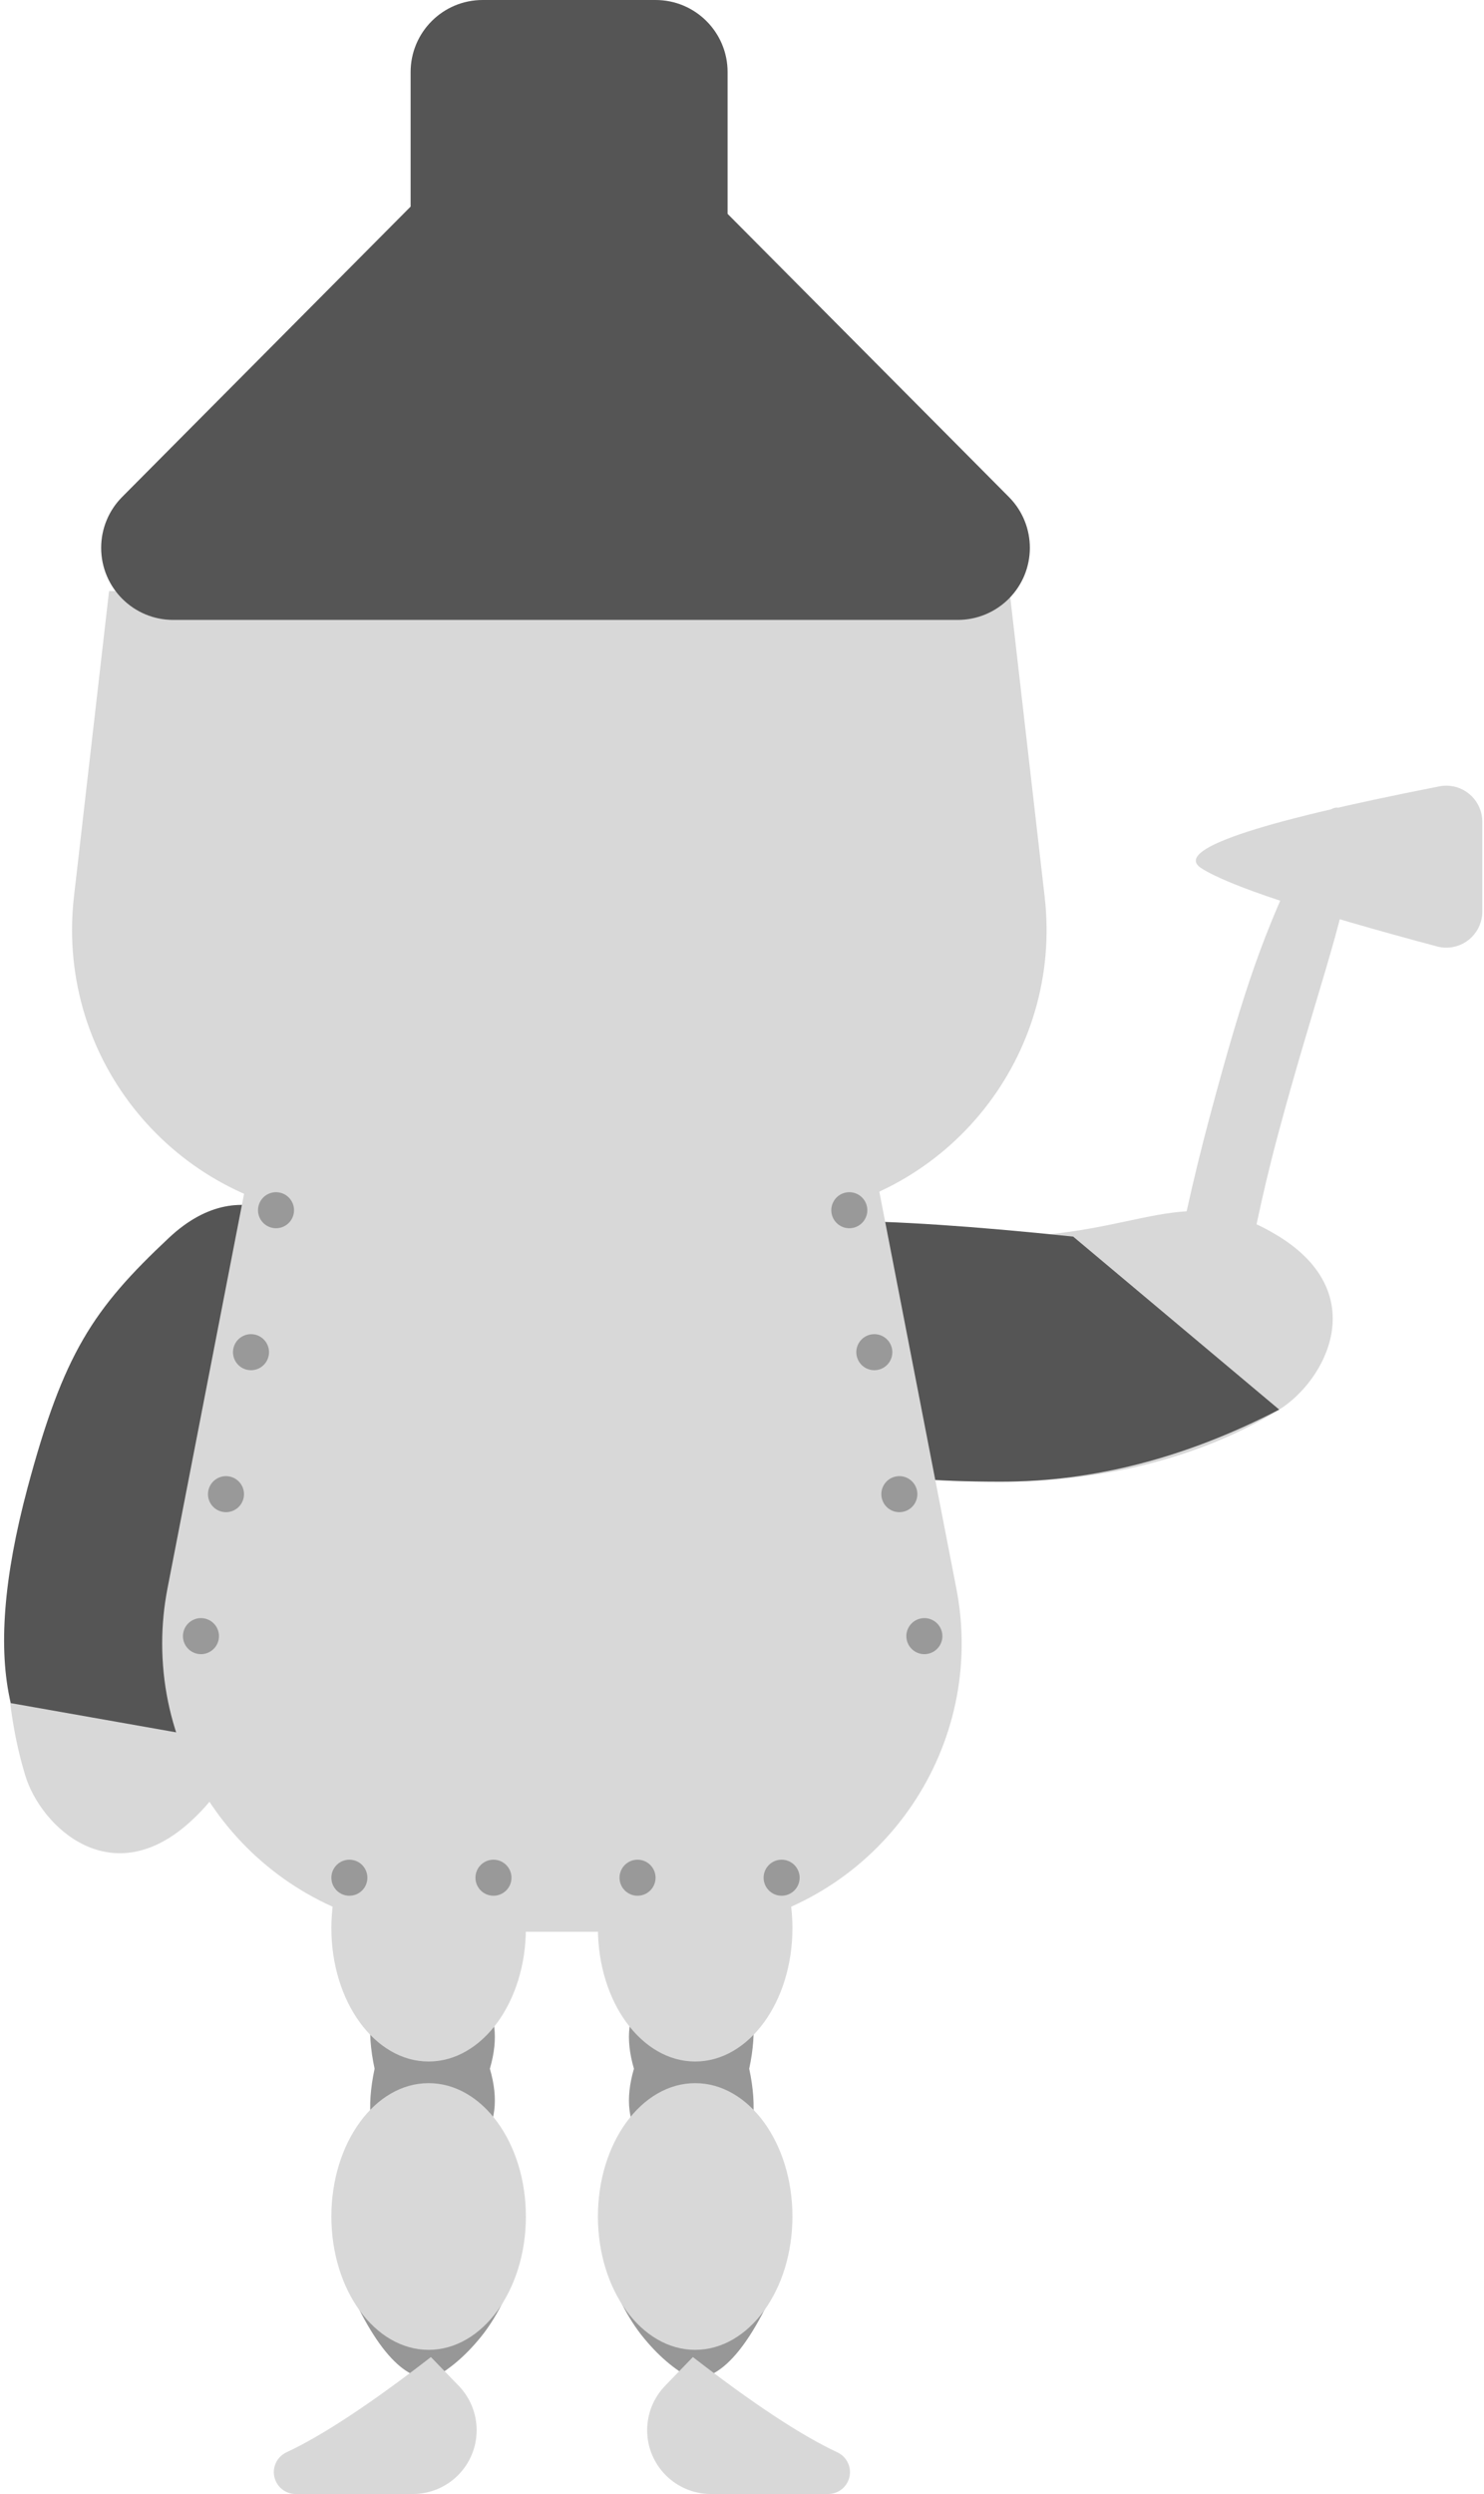 <?xml version="1.0" encoding="UTF-8"?>
<svg width="206px" height="346px" viewBox="0 0 206 346" version="1.1" xmlns="http://www.w3.org/2000/svg" xmlns:xlink="http://www.w3.org/1999/xlink">
    <!-- Generator: Sketch 48.2 (47327) - http://www.bohemiancoding.com/sketch -->
    <title>Tin Man Copy</title>
    <desc>Created with Sketch.</desc>
    <defs></defs>
    <g id="Moodboard" stroke="none" stroke-width="1" fill="none" fill-rule="evenodd" transform="translate(-907, -578)">
        <g id="Tin-Man-Copy" transform="translate(898, 578)">
            <g id="Legs" transform="translate(47, 249)">
                <g id="Right-Leg" transform="translate(45, 0)">
                    <path d="M1,65 L26,65 C23.833,70.47 21.667,74.538 19.5,77.202 C17.333,79.867 15.167,81.13 13,80.989 C10.611,79.735 8.371,77.82 6.278,75.246 C4.185,72.672 2.426,69.257 1,65 Z" id="Rectangle-14" fill="#979797"></path>
                    <path d="M5,38 L21,38 C22.167,43.47 21.667,47.538 19.5,50.202 C17.333,52.867 15.167,54.13 13,53.989 C10.611,52.735 8.371,50.82 6.278,48.246 C4.185,45.672 3.759,42.257 5,38 Z" id="Rectangle-14-Copy" fill="#979797"></path>
                    <path d="M5,22 L21,22 C22.167,27.47 21.667,31.538 19.5,34.202 C17.333,36.867 15.167,38.13 13,37.989 C10.611,36.735 8.371,34.82 6.278,32.246 C4.185,29.672 3.759,26.257 5,22 Z" id="Rectangle-14-Copy-2" fill="#979797" transform="translate(12.96, 30) scale(1, -1) translate(-12.96, -30) "></path>
                    <ellipse id="Oval-13-Copy" fill="#D8D8D8" cx="13.5" cy="18.5" rx="13.5" ry="18.5"></ellipse>
                    <ellipse id="Oval-13-Copy-2" fill="#D8D8D8" cx="13.5" cy="58.5" rx="13.5" ry="18.5"></ellipse>
                    <path d="M13.184,78 C21.54,84.471 28.225,88.877 33.239,91.217 C33.239,91.217 33.239,91.217 33.239,91.217 L33.239,91.217 C34.757,91.926 35.414,93.731 34.705,95.25 C34.206,96.317 33.134,97 31.956,97 L15.691,97 C10.8,97 6.835,93.035 6.835,88.144 C6.835,85.846 7.728,83.638 9.326,81.986 L13.184,78 Z" id="Rectangle-16-Copy" fill="#D8D8D8"></path>
                </g>
                <g id="Left-Leg" transform="translate(17.5, 48.5) scale(-1, 1) translate(-17.5, -48.5) ">
                    <path d="M1,65 L26,65 C23.833,70.47 21.667,74.538 19.5,77.202 C17.333,79.867 15.167,81.13 13,80.989 C10.611,79.735 8.371,77.82 6.278,75.246 C4.185,72.672 2.426,69.257 1,65 Z" id="Rectangle-14" fill="#979797"></path>
                    <path d="M5,38 L21,38 C22.167,43.47 21.667,47.538 19.5,50.202 C17.333,52.867 15.167,54.13 13,53.989 C10.611,52.735 8.371,50.82 6.278,48.246 C4.185,45.672 3.759,42.257 5,38 Z" id="Rectangle-14-Copy" fill="#979797"></path>
                    <path d="M5,22 L21,22 C22.167,27.47 21.667,31.538 19.5,34.202 C17.333,36.867 15.167,38.13 13,37.989 C10.611,36.735 8.371,34.82 6.278,32.246 C4.185,29.672 3.759,26.257 5,22 Z" id="Rectangle-14-Copy-2" fill="#979797" transform="translate(12.96, 30) scale(1, -1) translate(-12.96, -30) "></path>
                    <ellipse id="Oval-13-Copy" fill="#D8D8D8" cx="13.5" cy="18.5" rx="13.5" ry="18.5"></ellipse>
                    <ellipse id="Oval-13-Copy-2" fill="#D8D8D8" cx="13.5" cy="58.5" rx="13.5" ry="18.5"></ellipse>
                    <path d="M13.184,78 C21.54,84.471 28.225,88.877 33.239,91.217 C33.239,91.217 33.239,91.217 33.239,91.217 L33.239,91.217 C34.757,91.926 35.414,93.731 34.705,95.25 C34.206,96.317 33.134,97 31.956,97 L15.691,97 C10.8,97 6.835,93.035 6.835,88.144 C6.835,85.846 7.728,83.638 9.326,81.986 L13.184,78 Z" id="Rectangle-16-Copy" fill="#D8D8D8"></path>
                </g>
            </g>
            <g id="Head-&amp;-Hat" transform="translate(19, 0)">
                <g id="Head" transform="translate(0, 82)" fill="#D8D8D8">
                    <path d="M5.139,0 L130.139,0 L135.016,42.432 C137.539,64.379 121.792,84.216 99.845,86.738 C98.329,86.913 96.804,87 95.278,87 L40,87 C17.909,87 9.81084236e-15,69.091 7.10542736e-15,47 C6.91851108e-15,45.474 0.087,43.949 0.262,42.432 L5.139,0 Z" id="Rectangle-20"></path>
                </g>
                <g id="Hat" transform="translate(4, 0)" fill="#555555">
                    <path d="M87,29.669 L126.05,68.95 C129.944,72.867 129.925,79.198 126.008,83.092 C124.135,84.954 121.6,86 118.958,86 L10.042,86 C4.519,86 0.042,81.523 0.042,76 C0.042,73.358 1.087,70.823 2.95,68.95 L43,28.663 L43,10 C43,4.477 47.477,-2.53818305e-15 53,-3.55271368e-15 L77,0 C82.523,-1.01453063e-15 87,4.477 87,10 L87,29.669 Z" id="Combined-Shape"></path>
                </g>
            </g>
            <g id="Axe" transform="translate(165, 109)" fill="#D8D8D8">
                <path d="M49.765,5.001 L49.765,17.47 C49.765,20.232 47.527,22.47 44.765,22.47 C44.33,22.47 43.896,22.414 43.475,22.301 C25.437,17.485 14.533,13.87 10.765,11.454 C6.864,8.954 17.878,5.167 43.805,0.094 L43.805,0.094 C46.515,-0.436 49.142,1.331 49.672,4.041 C49.734,4.357 49.765,4.679 49.765,5.001 Z" id="Rectangle-22"></path>
                <path d="M-21.473,42.918 C-14.465,41.663 -2.172,42.918 17.128,42.918 C36.429,42.918 42.863,40.613 55.73,42.918 C68.597,45.223 62.163,48.681 55.73,49.833 C49.296,50.986 36.429,52.714 17.128,52.714 C-2.172,52.714 -9.181,52.035 -21.473,49.833 C-33.765,47.631 -28.481,44.174 -21.473,42.918 Z" id="Rectangle-21-Copy-2" transform="translate(17.159, 47.304) rotate(-255) translate(-17.159, -47.304) "></path>
            </g>
            <g id="Arms" transform="translate(0, 162)">
                <g id="Right-Arm" transform="translate(102, 6)">
                    <path d="M7.369,3.556 C14.377,-0.802 26.669,3.556 45.97,3.556 C65.271,3.556 71.704,-4.444 84.571,3.556 C97.438,11.556 91.005,23.556 84.571,27.556 C78.138,31.556 65.271,37.556 45.97,37.556 C26.669,37.556 19.661,35.198 7.369,27.556 C-4.924,19.913 0.36,7.913 7.369,3.556 Z" id="Rectangle-21" fill="#D8D8D8"></path>
                    <path d="M7.369,3.556 C12.041,0.651 28.241,0.651 55.97,3.556 L84.571,27.556 C71.704,34.222 58.837,37.556 45.97,37.556 C26.669,37.556 19.661,35.198 7.369,27.556 C-4.924,19.913 0.36,7.913 7.369,3.556 Z" id="Rectangle-21-Copy-5" fill="#555555"></path>
                </g>
                <g id="Arm">
                    <path d="M-7.675,34.07 C-0.667,29.713 11.626,34.07 30.926,34.07 C50.227,34.07 56.66,26.07 69.528,34.07 C82.395,42.07 75.961,54.07 69.528,58.07 C63.094,62.07 50.227,68.07 30.926,68.07 C11.626,68.07 4.617,65.713 -7.675,58.07 C-19.967,50.428 -14.683,38.428 -7.675,34.07 Z" id="Rectangle-21-Copy" fill="#D8D8D8" transform="translate(30.956, 49.293) rotate(-255) translate(-30.956, -49.293) "></path>
                    <path d="M4.452,28.28 C11.461,23.923 23.753,28.28 43.054,28.28 C55.921,28.28 64.705,25.923 69.408,21.209 L72.513,56.8 C65.741,60.454 55.921,62.28 43.054,62.28 C23.753,62.28 16.745,59.923 4.452,52.28 C-7.84,44.638 -2.556,32.638 4.452,28.28 Z" id="Rectangle-21-Copy-4" fill="#555555" transform="translate(34.799, 41.745) rotate(-255) translate(-34.799, -41.745) "></path>
                </g>
            </g>
            <g id="Body" transform="translate(31, 165)">
                <path d="M12,0 L100,0 L110.753,55.375 C114.963,77.062 100.797,98.056 79.11,102.267 C76.598,102.754 74.045,103 71.486,103 L40.514,103 C18.423,103 0.514,85.091 0.514,63 C0.514,60.441 0.76,57.888 1.247,55.375 L12,0 Z" id="Rectangle-11" fill="#D8D8D8"></path>
                <g id="Bolts" transform="translate(11.106, 32.44) rotate(-350) translate(-11.106, -32.44) translate(8.606, -0.06)" fill="#999999">
                    <circle id="Oval-12" cx="2.5" cy="2.5" r="2.5"></circle>
                    <circle id="Oval-12-Copy" cx="2.5" cy="22.5" r="2.5"></circle>
                    <circle id="Oval-12-Copy-2" cx="2.5" cy="42.5" r="2.5"></circle>
                    <circle id="Oval-12-Copy-3" cx="2.5" cy="62.5" r="2.5"></circle>
                </g>
                <g id="Bolts-Copy" transform="translate(101.106, 32.44) scale(-1, 1) rotate(-350) translate(-101.106, -32.44) translate(98.606, -0.06)" fill="#999999">
                    <circle id="Oval-12" cx="2.5" cy="2.5" r="2.5"></circle>
                    <circle id="Oval-12-Copy" cx="2.5" cy="22.5" r="2.5"></circle>
                    <circle id="Oval-12-Copy-2" cx="2.5" cy="42.5" r="2.5"></circle>
                    <circle id="Oval-12-Copy-3" cx="2.5" cy="62.5" r="2.5"></circle>
                </g>
                <g id="Bolts-Copy-2" transform="translate(56.5, 95.5) scale(-1, 1) rotate(-90) translate(-56.5, -95.5) translate(54, 63)" fill="#999999">
                    <circle id="Oval-12" cx="2.5" cy="2.5" r="2.5"></circle>
                    <circle id="Oval-12-Copy" cx="2.5" cy="22.5" r="2.5"></circle>
                    <circle id="Oval-12-Copy-2" cx="2.5" cy="42.5" r="2.5"></circle>
                    <circle id="Oval-12-Copy-3" cx="2.5" cy="62.5" r="2.5"></circle>
                </g>
            </g>
        </g>
    </g>
</svg>